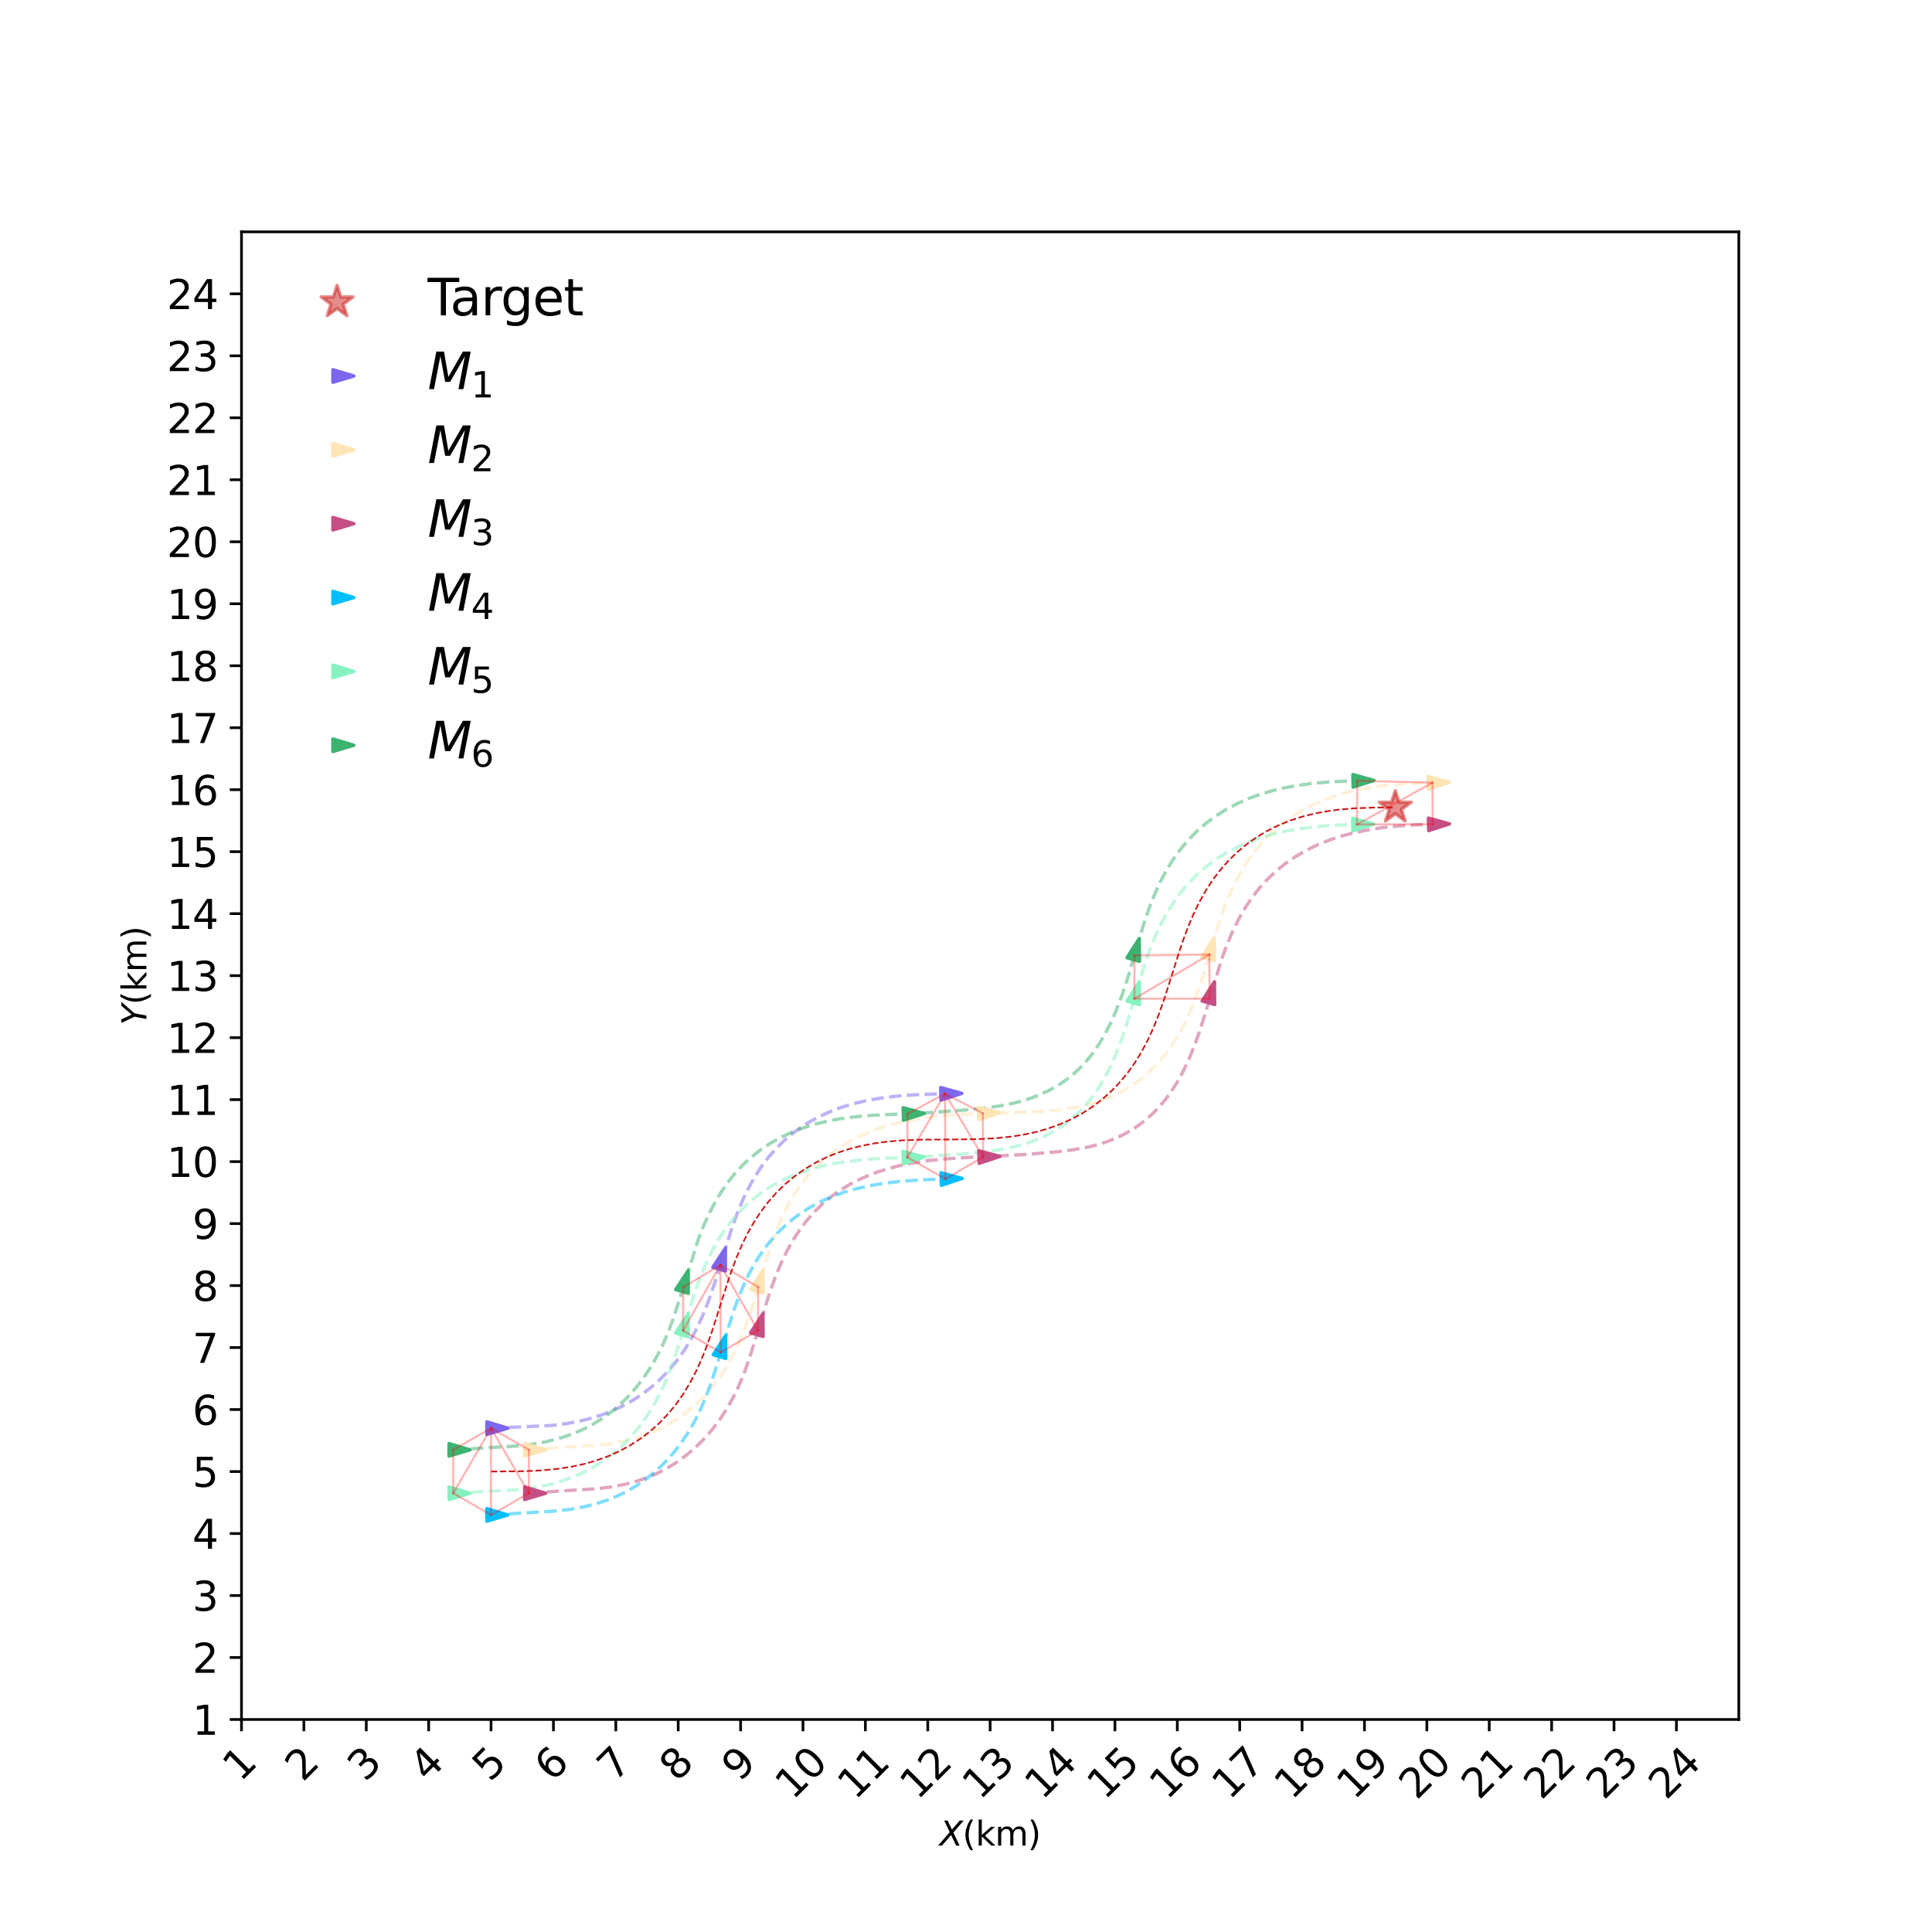 <?xml version="1.0" encoding="utf-8" standalone="no"?>
<!DOCTYPE svg PUBLIC "-//W3C//DTD SVG 1.1//EN"
  "http://www.w3.org/Graphics/SVG/1.1/DTD/svg11.dtd">
<svg xmlns:xlink="http://www.w3.org/1999/xlink" width="576pt" height="576pt" viewBox="0 0 576 576" xmlns="http://www.w3.org/2000/svg" version="1.1">
 <defs>
  <style type="text/css">*{stroke-linejoin: round; stroke-linecap: butt}</style>
 </defs>
 <g id="figure_1">
  <g id="patch_1">
   <path d="M 0 576 
L 576 576 
L 576 0 
L 0 0 
z
" style="fill: #ffffff"/>
  </g>
  <g id="axes_1">
   <g id="patch_2">
    <path d="M 72 512.64 
L 518.4 512.64 
L 518.4 69.12 
L 72 69.12 
z
" style="fill: #ffffff"/>
   </g>
   <g id="PathCollection_1">
    <defs>
     <path id="mc357bd5f9f" d="M 0 -5 
L -1.123 -1.545 
L -4.755 -1.545 
L -1.816 0.59 
L -2.939 4.045 
L -0 1.91 
L 2.939 4.045 
L 1.816 0.59 
L 4.755 -1.545 
L 1.123 -1.545 
z
" style="stroke: #cc1a1a; stroke-opacity: 0.5"/>
    </defs>
    <g clip-path="url(#pae99eaca16)">
     <use xlink:href="#mc357bd5f9f" x="415.988" y="240.72" style="fill: #cc1a1a; fill-opacity: 0.5; stroke: #cc1a1a; stroke-opacity: 0.5"/>
    </g>
   </g>
   <g id="PathCollection_2">
    <defs>
     <path id="m298c873142" d="M -1.25 -1.875 
L -1.25 1.875 
L 5 0 
z
" style="stroke: #7b68ee"/>
    </defs>
    <g clip-path="url(#pae99eaca16)"/>
   </g>
   <g id="PathCollection_3">
    <defs>
     <path id="m11d058384a" d="M -1.25 -1.875 
L -1.25 1.875 
L 5 0 
z
" style="stroke: #ffe4b5"/>
    </defs>
    <g clip-path="url(#pae99eaca16)"/>
   </g>
   <g id="PathCollection_4">
    <defs>
     <path id="mb16ccec24f" d="M -1.25 -1.875 
L -1.25 1.875 
L 5 0 
z
" style="stroke: #c54f85"/>
    </defs>
    <g clip-path="url(#pae99eaca16)"/>
   </g>
   <g id="PathCollection_5">
    <defs>
     <path id="m1629505ed8" d="M -1.25 -1.875 
L -1.25 1.875 
L 5 0 
z
" style="stroke: #00bfff"/>
    </defs>
    <g clip-path="url(#pae99eaca16)"/>
   </g>
   <g id="PathCollection_6">
    <defs>
     <path id="m6ec1ed4aae" d="M -1.25 -1.875 
L -1.25 1.875 
L 5 0 
z
" style="stroke: #86f2c0"/>
    </defs>
    <g clip-path="url(#pae99eaca16)"/>
   </g>
   <g id="PathCollection_7">
    <defs>
     <path id="m5d0e0aacf8" d="M -1.25 -1.875 
L -1.25 1.875 
L 5 0 
z
" style="stroke: #3cb371"/>
    </defs>
    <g clip-path="url(#pae99eaca16)"/>
   </g>
   <g id="matplotlib.axis_1">
    <g id="xtick_1">
     <g id="line2d_1">
      <defs>
       <path id="mc75b84db91" d="M 0 0 
L 0 3.5 
" style="stroke: #000000; stroke-width: 0.8"/>
      </defs>
      <g>
       <use xlink:href="#mc75b84db91" x="72" y="512.64" style="stroke: #000000; stroke-width: 0.8"/>
      </g>
     </g>
     <g id="text_1">
      <!-- 1 -->
      <g transform="translate(71.642 531.486)rotate(-45)scale(0.12 -0.12)">
       <defs>
        <path id="DejaVuSans-31" d="M 794 531 
L 1825 531 
L 1825 4091 
L 703 3866 
L 703 4441 
L 1819 4666 
L 2450 4666 
L 2450 531 
L 3481 531 
L 3481 0 
L 794 0 
L 794 531 
z
" transform="scale(0.016)"/>
       </defs>
       <use xlink:href="#DejaVuSans-31"/>
      </g>
     </g>
    </g>
    <g id="xtick_2">
     <g id="line2d_2">
      <g>
       <use xlink:href="#mc75b84db91" x="90.6" y="512.64" style="stroke: #000000; stroke-width: 0.8"/>
      </g>
     </g>
     <g id="text_2">
      <!-- 2 -->
      <g transform="translate(90.242 531.486)rotate(-45)scale(0.12 -0.12)">
       <defs>
        <path id="DejaVuSans-32" d="M 1228 531 
L 3431 531 
L 3431 0 
L 469 0 
L 469 531 
Q 828 903 1448 1529 
Q 2069 2156 2228 2338 
Q 2531 2678 2651 2914 
Q 2772 3150 2772 3378 
Q 2772 3750 2511 3984 
Q 2250 4219 1831 4219 
Q 1534 4219 1204 4116 
Q 875 4013 500 3803 
L 500 4441 
Q 881 4594 1212 4672 
Q 1544 4750 1819 4750 
Q 2544 4750 2975 4387 
Q 3406 4025 3406 3419 
Q 3406 3131 3298 2873 
Q 3191 2616 2906 2266 
Q 2828 2175 2409 1742 
Q 1991 1309 1228 531 
z
" transform="scale(0.016)"/>
       </defs>
       <use xlink:href="#DejaVuSans-32"/>
      </g>
     </g>
    </g>
    <g id="xtick_3">
     <g id="line2d_3">
      <g>
       <use xlink:href="#mc75b84db91" x="109.2" y="512.64" style="stroke: #000000; stroke-width: 0.8"/>
      </g>
     </g>
     <g id="text_3">
      <!-- 3 -->
      <g transform="translate(108.842 531.486)rotate(-45)scale(0.12 -0.12)">
       <defs>
        <path id="DejaVuSans-33" d="M 2597 2516 
Q 3050 2419 3304 2112 
Q 3559 1806 3559 1356 
Q 3559 666 3084 287 
Q 2609 -91 1734 -91 
Q 1441 -91 1130 -33 
Q 819 25 488 141 
L 488 750 
Q 750 597 1062 519 
Q 1375 441 1716 441 
Q 2309 441 2620 675 
Q 2931 909 2931 1356 
Q 2931 1769 2642 2001 
Q 2353 2234 1838 2234 
L 1294 2234 
L 1294 2753 
L 1863 2753 
Q 2328 2753 2575 2939 
Q 2822 3125 2822 3475 
Q 2822 3834 2567 4026 
Q 2313 4219 1838 4219 
Q 1578 4219 1281 4162 
Q 984 4106 628 3988 
L 628 4550 
Q 988 4650 1302 4700 
Q 1616 4750 1894 4750 
Q 2613 4750 3031 4423 
Q 3450 4097 3450 3541 
Q 3450 3153 3228 2886 
Q 3006 2619 2597 2516 
z
" transform="scale(0.016)"/>
       </defs>
       <use xlink:href="#DejaVuSans-33"/>
      </g>
     </g>
    </g>
    <g id="xtick_4">
     <g id="line2d_4">
      <g>
       <use xlink:href="#mc75b84db91" x="127.8" y="512.64" style="stroke: #000000; stroke-width: 0.8"/>
      </g>
     </g>
     <g id="text_4">
      <!-- 4 -->
      <g transform="translate(127.442 531.486)rotate(-45)scale(0.12 -0.12)">
       <defs>
        <path id="DejaVuSans-34" d="M 2419 4116 
L 825 1625 
L 2419 1625 
L 2419 4116 
z
M 2253 4666 
L 3047 4666 
L 3047 1625 
L 3713 1625 
L 3713 1100 
L 3047 1100 
L 3047 0 
L 2419 0 
L 2419 1100 
L 313 1100 
L 313 1709 
L 2253 4666 
z
" transform="scale(0.016)"/>
       </defs>
       <use xlink:href="#DejaVuSans-34"/>
      </g>
     </g>
    </g>
    <g id="xtick_5">
     <g id="line2d_5">
      <g>
       <use xlink:href="#mc75b84db91" x="146.4" y="512.64" style="stroke: #000000; stroke-width: 0.8"/>
      </g>
     </g>
     <g id="text_5">
      <!-- 5 -->
      <g transform="translate(146.042 531.486)rotate(-45)scale(0.12 -0.12)">
       <defs>
        <path id="DejaVuSans-35" d="M 691 4666 
L 3169 4666 
L 3169 4134 
L 1269 4134 
L 1269 2991 
Q 1406 3038 1543 3061 
Q 1681 3084 1819 3084 
Q 2600 3084 3056 2656 
Q 3513 2228 3513 1497 
Q 3513 744 3044 326 
Q 2575 -91 1722 -91 
Q 1428 -91 1123 -41 
Q 819 9 494 109 
L 494 744 
Q 775 591 1075 516 
Q 1375 441 1709 441 
Q 2250 441 2565 725 
Q 2881 1009 2881 1497 
Q 2881 1984 2565 2268 
Q 2250 2553 1709 2553 
Q 1456 2553 1204 2497 
Q 953 2441 691 2322 
L 691 4666 
z
" transform="scale(0.016)"/>
       </defs>
       <use xlink:href="#DejaVuSans-35"/>
      </g>
     </g>
    </g>
    <g id="xtick_6">
     <g id="line2d_6">
      <g>
       <use xlink:href="#mc75b84db91" x="165" y="512.64" style="stroke: #000000; stroke-width: 0.8"/>
      </g>
     </g>
     <g id="text_6">
      <!-- 6 -->
      <g transform="translate(164.642 531.486)rotate(-45)scale(0.12 -0.12)">
       <defs>
        <path id="DejaVuSans-36" d="M 2113 2584 
Q 1688 2584 1439 2293 
Q 1191 2003 1191 1497 
Q 1191 994 1439 701 
Q 1688 409 2113 409 
Q 2538 409 2786 701 
Q 3034 994 3034 1497 
Q 3034 2003 2786 2293 
Q 2538 2584 2113 2584 
z
M 3366 4563 
L 3366 3988 
Q 3128 4100 2886 4159 
Q 2644 4219 2406 4219 
Q 1781 4219 1451 3797 
Q 1122 3375 1075 2522 
Q 1259 2794 1537 2939 
Q 1816 3084 2150 3084 
Q 2853 3084 3261 2657 
Q 3669 2231 3669 1497 
Q 3669 778 3244 343 
Q 2819 -91 2113 -91 
Q 1303 -91 875 529 
Q 447 1150 447 2328 
Q 447 3434 972 4092 
Q 1497 4750 2381 4750 
Q 2619 4750 2861 4703 
Q 3103 4656 3366 4563 
z
" transform="scale(0.016)"/>
       </defs>
       <use xlink:href="#DejaVuSans-36"/>
      </g>
     </g>
    </g>
    <g id="xtick_7">
     <g id="line2d_7">
      <g>
       <use xlink:href="#mc75b84db91" x="183.6" y="512.64" style="stroke: #000000; stroke-width: 0.8"/>
      </g>
     </g>
     <g id="text_7">
      <!-- 7 -->
      <g transform="translate(183.242 531.486)rotate(-45)scale(0.12 -0.12)">
       <defs>
        <path id="DejaVuSans-37" d="M 525 4666 
L 3525 4666 
L 3525 4397 
L 1831 0 
L 1172 0 
L 2766 4134 
L 525 4134 
L 525 4666 
z
" transform="scale(0.016)"/>
       </defs>
       <use xlink:href="#DejaVuSans-37"/>
      </g>
     </g>
    </g>
    <g id="xtick_8">
     <g id="line2d_8">
      <g>
       <use xlink:href="#mc75b84db91" x="202.2" y="512.64" style="stroke: #000000; stroke-width: 0.8"/>
      </g>
     </g>
     <g id="text_8">
      <!-- 8 -->
      <g transform="translate(201.842 531.486)rotate(-45)scale(0.12 -0.12)">
       <defs>
        <path id="DejaVuSans-38" d="M 2034 2216 
Q 1584 2216 1326 1975 
Q 1069 1734 1069 1313 
Q 1069 891 1326 650 
Q 1584 409 2034 409 
Q 2484 409 2743 651 
Q 3003 894 3003 1313 
Q 3003 1734 2745 1975 
Q 2488 2216 2034 2216 
z
M 1403 2484 
Q 997 2584 770 2862 
Q 544 3141 544 3541 
Q 544 4100 942 4425 
Q 1341 4750 2034 4750 
Q 2731 4750 3128 4425 
Q 3525 4100 3525 3541 
Q 3525 3141 3298 2862 
Q 3072 2584 2669 2484 
Q 3125 2378 3379 2068 
Q 3634 1759 3634 1313 
Q 3634 634 3220 271 
Q 2806 -91 2034 -91 
Q 1263 -91 848 271 
Q 434 634 434 1313 
Q 434 1759 690 2068 
Q 947 2378 1403 2484 
z
M 1172 3481 
Q 1172 3119 1398 2916 
Q 1625 2713 2034 2713 
Q 2441 2713 2670 2916 
Q 2900 3119 2900 3481 
Q 2900 3844 2670 4047 
Q 2441 4250 2034 4250 
Q 1625 4250 1398 4047 
Q 1172 3844 1172 3481 
z
" transform="scale(0.016)"/>
       </defs>
       <use xlink:href="#DejaVuSans-38"/>
      </g>
     </g>
    </g>
    <g id="xtick_9">
     <g id="line2d_9">
      <g>
       <use xlink:href="#mc75b84db91" x="220.8" y="512.64" style="stroke: #000000; stroke-width: 0.8"/>
      </g>
     </g>
     <g id="text_9">
      <!-- 9 -->
      <g transform="translate(220.442 531.486)rotate(-45)scale(0.12 -0.12)">
       <defs>
        <path id="DejaVuSans-39" d="M 703 97 
L 703 672 
Q 941 559 1184 500 
Q 1428 441 1663 441 
Q 2288 441 2617 861 
Q 2947 1281 2994 2138 
Q 2813 1869 2534 1725 
Q 2256 1581 1919 1581 
Q 1219 1581 811 2004 
Q 403 2428 403 3163 
Q 403 3881 828 4315 
Q 1253 4750 1959 4750 
Q 2769 4750 3195 4129 
Q 3622 3509 3622 2328 
Q 3622 1225 3098 567 
Q 2575 -91 1691 -91 
Q 1453 -91 1209 -44 
Q 966 3 703 97 
z
M 1959 2075 
Q 2384 2075 2632 2365 
Q 2881 2656 2881 3163 
Q 2881 3666 2632 3958 
Q 2384 4250 1959 4250 
Q 1534 4250 1286 3958 
Q 1038 3666 1038 3163 
Q 1038 2656 1286 2365 
Q 1534 2075 1959 2075 
z
" transform="scale(0.016)"/>
       </defs>
       <use xlink:href="#DejaVuSans-39"/>
      </g>
     </g>
    </g>
    <g id="xtick_10">
     <g id="line2d_10">
      <g>
       <use xlink:href="#mc75b84db91" x="239.4" y="512.64" style="stroke: #000000; stroke-width: 0.8"/>
      </g>
     </g>
     <g id="text_10">
      <!-- 10 -->
      <g transform="translate(236.343 536.885)rotate(-45)scale(0.12 -0.12)">
       <defs>
        <path id="DejaVuSans-30" d="M 2034 4250 
Q 1547 4250 1301 3770 
Q 1056 3291 1056 2328 
Q 1056 1369 1301 889 
Q 1547 409 2034 409 
Q 2525 409 2770 889 
Q 3016 1369 3016 2328 
Q 3016 3291 2770 3770 
Q 2525 4250 2034 4250 
z
M 2034 4750 
Q 2819 4750 3233 4129 
Q 3647 3509 3647 2328 
Q 3647 1150 3233 529 
Q 2819 -91 2034 -91 
Q 1250 -91 836 529 
Q 422 1150 422 2328 
Q 422 3509 836 4129 
Q 1250 4750 2034 4750 
z
" transform="scale(0.016)"/>
       </defs>
       <use xlink:href="#DejaVuSans-31"/>
       <use xlink:href="#DejaVuSans-30" x="63.623"/>
      </g>
     </g>
    </g>
    <g id="xtick_11">
     <g id="line2d_11">
      <g>
       <use xlink:href="#mc75b84db91" x="258" y="512.64" style="stroke: #000000; stroke-width: 0.8"/>
      </g>
     </g>
     <g id="text_11">
      <!-- 11 -->
      <g transform="translate(254.943 536.885)rotate(-45)scale(0.12 -0.12)">
       <use xlink:href="#DejaVuSans-31"/>
       <use xlink:href="#DejaVuSans-31" x="63.623"/>
      </g>
     </g>
    </g>
    <g id="xtick_12">
     <g id="line2d_12">
      <g>
       <use xlink:href="#mc75b84db91" x="276.6" y="512.64" style="stroke: #000000; stroke-width: 0.8"/>
      </g>
     </g>
     <g id="text_12">
      <!-- 12 -->
      <g transform="translate(273.543 536.885)rotate(-45)scale(0.12 -0.12)">
       <use xlink:href="#DejaVuSans-31"/>
       <use xlink:href="#DejaVuSans-32" x="63.623"/>
      </g>
     </g>
    </g>
    <g id="xtick_13">
     <g id="line2d_13">
      <g>
       <use xlink:href="#mc75b84db91" x="295.2" y="512.64" style="stroke: #000000; stroke-width: 0.8"/>
      </g>
     </g>
     <g id="text_13">
      <!-- 13 -->
      <g transform="translate(292.143 536.885)rotate(-45)scale(0.12 -0.12)">
       <use xlink:href="#DejaVuSans-31"/>
       <use xlink:href="#DejaVuSans-33" x="63.623"/>
      </g>
     </g>
    </g>
    <g id="xtick_14">
     <g id="line2d_14">
      <g>
       <use xlink:href="#mc75b84db91" x="313.8" y="512.64" style="stroke: #000000; stroke-width: 0.8"/>
      </g>
     </g>
     <g id="text_14">
      <!-- 14 -->
      <g transform="translate(310.743 536.885)rotate(-45)scale(0.12 -0.12)">
       <use xlink:href="#DejaVuSans-31"/>
       <use xlink:href="#DejaVuSans-34" x="63.623"/>
      </g>
     </g>
    </g>
    <g id="xtick_15">
     <g id="line2d_15">
      <g>
       <use xlink:href="#mc75b84db91" x="332.4" y="512.64" style="stroke: #000000; stroke-width: 0.8"/>
      </g>
     </g>
     <g id="text_15">
      <!-- 15 -->
      <g transform="translate(329.343 536.885)rotate(-45)scale(0.12 -0.12)">
       <use xlink:href="#DejaVuSans-31"/>
       <use xlink:href="#DejaVuSans-35" x="63.623"/>
      </g>
     </g>
    </g>
    <g id="xtick_16">
     <g id="line2d_16">
      <g>
       <use xlink:href="#mc75b84db91" x="351" y="512.64" style="stroke: #000000; stroke-width: 0.8"/>
      </g>
     </g>
     <g id="text_16">
      <!-- 16 -->
      <g transform="translate(347.943 536.885)rotate(-45)scale(0.12 -0.12)">
       <use xlink:href="#DejaVuSans-31"/>
       <use xlink:href="#DejaVuSans-36" x="63.623"/>
      </g>
     </g>
    </g>
    <g id="xtick_17">
     <g id="line2d_17">
      <g>
       <use xlink:href="#mc75b84db91" x="369.6" y="512.64" style="stroke: #000000; stroke-width: 0.8"/>
      </g>
     </g>
     <g id="text_17">
      <!-- 17 -->
      <g transform="translate(366.543 536.885)rotate(-45)scale(0.12 -0.12)">
       <use xlink:href="#DejaVuSans-31"/>
       <use xlink:href="#DejaVuSans-37" x="63.623"/>
      </g>
     </g>
    </g>
    <g id="xtick_18">
     <g id="line2d_18">
      <g>
       <use xlink:href="#mc75b84db91" x="388.2" y="512.64" style="stroke: #000000; stroke-width: 0.8"/>
      </g>
     </g>
     <g id="text_18">
      <!-- 18 -->
      <g transform="translate(385.143 536.885)rotate(-45)scale(0.12 -0.12)">
       <use xlink:href="#DejaVuSans-31"/>
       <use xlink:href="#DejaVuSans-38" x="63.623"/>
      </g>
     </g>
    </g>
    <g id="xtick_19">
     <g id="line2d_19">
      <g>
       <use xlink:href="#mc75b84db91" x="406.8" y="512.64" style="stroke: #000000; stroke-width: 0.8"/>
      </g>
     </g>
     <g id="text_19">
      <!-- 19 -->
      <g transform="translate(403.743 536.885)rotate(-45)scale(0.12 -0.12)">
       <use xlink:href="#DejaVuSans-31"/>
       <use xlink:href="#DejaVuSans-39" x="63.623"/>
      </g>
     </g>
    </g>
    <g id="xtick_20">
     <g id="line2d_20">
      <g>
       <use xlink:href="#mc75b84db91" x="425.4" y="512.64" style="stroke: #000000; stroke-width: 0.8"/>
      </g>
     </g>
     <g id="text_20">
      <!-- 20 -->
      <g transform="translate(422.343 536.885)rotate(-45)scale(0.12 -0.12)">
       <use xlink:href="#DejaVuSans-32"/>
       <use xlink:href="#DejaVuSans-30" x="63.623"/>
      </g>
     </g>
    </g>
    <g id="xtick_21">
     <g id="line2d_21">
      <g>
       <use xlink:href="#mc75b84db91" x="444" y="512.64" style="stroke: #000000; stroke-width: 0.8"/>
      </g>
     </g>
     <g id="text_21">
      <!-- 21 -->
      <g transform="translate(440.943 536.885)rotate(-45)scale(0.12 -0.12)">
       <use xlink:href="#DejaVuSans-32"/>
       <use xlink:href="#DejaVuSans-31" x="63.623"/>
      </g>
     </g>
    </g>
    <g id="xtick_22">
     <g id="line2d_22">
      <g>
       <use xlink:href="#mc75b84db91" x="462.6" y="512.64" style="stroke: #000000; stroke-width: 0.8"/>
      </g>
     </g>
     <g id="text_22">
      <!-- 22 -->
      <g transform="translate(459.543 536.885)rotate(-45)scale(0.12 -0.12)">
       <use xlink:href="#DejaVuSans-32"/>
       <use xlink:href="#DejaVuSans-32" x="63.623"/>
      </g>
     </g>
    </g>
    <g id="xtick_23">
     <g id="line2d_23">
      <g>
       <use xlink:href="#mc75b84db91" x="481.2" y="512.64" style="stroke: #000000; stroke-width: 0.8"/>
      </g>
     </g>
     <g id="text_23">
      <!-- 23 -->
      <g transform="translate(478.143 536.885)rotate(-45)scale(0.12 -0.12)">
       <use xlink:href="#DejaVuSans-32"/>
       <use xlink:href="#DejaVuSans-33" x="63.623"/>
      </g>
     </g>
    </g>
    <g id="xtick_24">
     <g id="line2d_24">
      <g>
       <use xlink:href="#mc75b84db91" x="499.8" y="512.64" style="stroke: #000000; stroke-width: 0.8"/>
      </g>
     </g>
     <g id="text_24">
      <!-- 24 -->
      <g transform="translate(496.743 536.885)rotate(-45)scale(0.12 -0.12)">
       <use xlink:href="#DejaVuSans-32"/>
       <use xlink:href="#DejaVuSans-34" x="63.623"/>
      </g>
     </g>
    </g>
    <g id="text_25">
     <!-- $X$(km) -->
     <g transform="translate(280.1 550.248)scale(0.1 -0.1)">
      <defs>
       <path id="DejaVuSans-Oblique-58" d="M 878 4666 
L 1516 4666 
L 2316 2981 
L 3763 4666 
L 4500 4666 
L 2578 2438 
L 3738 0 
L 3103 0 
L 2163 1966 
L 459 0 
L -275 0 
L 1906 2509 
L 878 4666 
z
" transform="scale(0.016)"/>
       <path id="DejaVuSans-28" d="M 1984 4856 
Q 1566 4138 1362 3434 
Q 1159 2731 1159 2009 
Q 1159 1288 1364 580 
Q 1569 -128 1984 -844 
L 1484 -844 
Q 1016 -109 783 600 
Q 550 1309 550 2009 
Q 550 2706 781 3412 
Q 1013 4119 1484 4856 
L 1984 4856 
z
" transform="scale(0.016)"/>
       <path id="DejaVuSans-6b" d="M 581 4863 
L 1159 4863 
L 1159 1991 
L 2875 3500 
L 3609 3500 
L 1753 1863 
L 3688 0 
L 2938 0 
L 1159 1709 
L 1159 0 
L 581 0 
L 581 4863 
z
" transform="scale(0.016)"/>
       <path id="DejaVuSans-6d" d="M 3328 2828 
Q 3544 3216 3844 3400 
Q 4144 3584 4550 3584 
Q 5097 3584 5394 3201 
Q 5691 2819 5691 2113 
L 5691 0 
L 5113 0 
L 5113 2094 
Q 5113 2597 4934 2840 
Q 4756 3084 4391 3084 
Q 3944 3084 3684 2787 
Q 3425 2491 3425 1978 
L 3425 0 
L 2847 0 
L 2847 2094 
Q 2847 2600 2669 2842 
Q 2491 3084 2119 3084 
Q 1678 3084 1418 2786 
Q 1159 2488 1159 1978 
L 1159 0 
L 581 0 
L 581 3500 
L 1159 3500 
L 1159 2956 
Q 1356 3278 1631 3431 
Q 1906 3584 2284 3584 
Q 2666 3584 2933 3390 
Q 3200 3197 3328 2828 
z
" transform="scale(0.016)"/>
       <path id="DejaVuSans-29" d="M 513 4856 
L 1013 4856 
Q 1481 4119 1714 3412 
Q 1947 2706 1947 2009 
Q 1947 1309 1714 600 
Q 1481 -109 1013 -844 
L 513 -844 
Q 928 -128 1133 580 
Q 1338 1288 1338 2009 
Q 1338 2731 1133 3434 
Q 928 4138 513 4856 
z
" transform="scale(0.016)"/>
      </defs>
      <use xlink:href="#DejaVuSans-Oblique-58" transform="translate(0 0.016)"/>
      <use xlink:href="#DejaVuSans-28" transform="translate(68.506 0.016)"/>
      <use xlink:href="#DejaVuSans-6b" transform="translate(107.52 0.016)"/>
      <use xlink:href="#DejaVuSans-6d" transform="translate(165.43 0.016)"/>
      <use xlink:href="#DejaVuSans-29" transform="translate(262.842 0.016)"/>
     </g>
    </g>
   </g>
   <g id="matplotlib.axis_2">
    <g id="ytick_1">
     <g id="line2d_25">
      <defs>
       <path id="mfffa812c26" d="M 0 0 
L -3.5 0 
" style="stroke: #000000; stroke-width: 0.8"/>
      </defs>
      <g>
       <use xlink:href="#mfffa812c26" x="72" y="512.64" style="stroke: #000000; stroke-width: 0.8"/>
      </g>
     </g>
     <g id="text_26">
      <!-- 1 -->
      <g transform="translate(57.365 517.199)scale(0.12 -0.12)">
       <use xlink:href="#DejaVuSans-31"/>
      </g>
     </g>
    </g>
    <g id="ytick_2">
     <g id="line2d_26">
      <g>
       <use xlink:href="#mfffa812c26" x="72" y="494.16" style="stroke: #000000; stroke-width: 0.8"/>
      </g>
     </g>
     <g id="text_27">
      <!-- 2 -->
      <g transform="translate(57.365 498.719)scale(0.12 -0.12)">
       <use xlink:href="#DejaVuSans-32"/>
      </g>
     </g>
    </g>
    <g id="ytick_3">
     <g id="line2d_27">
      <g>
       <use xlink:href="#mfffa812c26" x="72" y="475.68" style="stroke: #000000; stroke-width: 0.8"/>
      </g>
     </g>
     <g id="text_28">
      <!-- 3 -->
      <g transform="translate(57.365 480.239)scale(0.12 -0.12)">
       <use xlink:href="#DejaVuSans-33"/>
      </g>
     </g>
    </g>
    <g id="ytick_4">
     <g id="line2d_28">
      <g>
       <use xlink:href="#mfffa812c26" x="72" y="457.2" style="stroke: #000000; stroke-width: 0.8"/>
      </g>
     </g>
     <g id="text_29">
      <!-- 4 -->
      <g transform="translate(57.365 461.759)scale(0.12 -0.12)">
       <use xlink:href="#DejaVuSans-34"/>
      </g>
     </g>
    </g>
    <g id="ytick_5">
     <g id="line2d_29">
      <g>
       <use xlink:href="#mfffa812c26" x="72" y="438.72" style="stroke: #000000; stroke-width: 0.8"/>
      </g>
     </g>
     <g id="text_30">
      <!-- 5 -->
      <g transform="translate(57.365 443.279)scale(0.12 -0.12)">
       <use xlink:href="#DejaVuSans-35"/>
      </g>
     </g>
    </g>
    <g id="ytick_6">
     <g id="line2d_30">
      <g>
       <use xlink:href="#mfffa812c26" x="72" y="420.24" style="stroke: #000000; stroke-width: 0.8"/>
      </g>
     </g>
     <g id="text_31">
      <!-- 6 -->
      <g transform="translate(57.365 424.799)scale(0.12 -0.12)">
       <use xlink:href="#DejaVuSans-36"/>
      </g>
     </g>
    </g>
    <g id="ytick_7">
     <g id="line2d_31">
      <g>
       <use xlink:href="#mfffa812c26" x="72" y="401.76" style="stroke: #000000; stroke-width: 0.8"/>
      </g>
     </g>
     <g id="text_32">
      <!-- 7 -->
      <g transform="translate(57.365 406.319)scale(0.12 -0.12)">
       <use xlink:href="#DejaVuSans-37"/>
      </g>
     </g>
    </g>
    <g id="ytick_8">
     <g id="line2d_32">
      <g>
       <use xlink:href="#mfffa812c26" x="72" y="383.28" style="stroke: #000000; stroke-width: 0.8"/>
      </g>
     </g>
     <g id="text_33">
      <!-- 8 -->
      <g transform="translate(57.365 387.839)scale(0.12 -0.12)">
       <use xlink:href="#DejaVuSans-38"/>
      </g>
     </g>
    </g>
    <g id="ytick_9">
     <g id="line2d_33">
      <g>
       <use xlink:href="#mfffa812c26" x="72" y="364.8" style="stroke: #000000; stroke-width: 0.8"/>
      </g>
     </g>
     <g id="text_34">
      <!-- 9 -->
      <g transform="translate(57.365 369.359)scale(0.12 -0.12)">
       <use xlink:href="#DejaVuSans-39"/>
      </g>
     </g>
    </g>
    <g id="ytick_10">
     <g id="line2d_34">
      <g>
       <use xlink:href="#mfffa812c26" x="72" y="346.32" style="stroke: #000000; stroke-width: 0.8"/>
      </g>
     </g>
     <g id="text_35">
      <!-- 10 -->
      <g transform="translate(49.73 350.879)scale(0.12 -0.12)">
       <use xlink:href="#DejaVuSans-31"/>
       <use xlink:href="#DejaVuSans-30" x="63.623"/>
      </g>
     </g>
    </g>
    <g id="ytick_11">
     <g id="line2d_35">
      <g>
       <use xlink:href="#mfffa812c26" x="72" y="327.84" style="stroke: #000000; stroke-width: 0.8"/>
      </g>
     </g>
     <g id="text_36">
      <!-- 11 -->
      <g transform="translate(49.73 332.399)scale(0.12 -0.12)">
       <use xlink:href="#DejaVuSans-31"/>
       <use xlink:href="#DejaVuSans-31" x="63.623"/>
      </g>
     </g>
    </g>
    <g id="ytick_12">
     <g id="line2d_36">
      <g>
       <use xlink:href="#mfffa812c26" x="72" y="309.36" style="stroke: #000000; stroke-width: 0.8"/>
      </g>
     </g>
     <g id="text_37">
      <!-- 12 -->
      <g transform="translate(49.73 313.919)scale(0.12 -0.12)">
       <use xlink:href="#DejaVuSans-31"/>
       <use xlink:href="#DejaVuSans-32" x="63.623"/>
      </g>
     </g>
    </g>
    <g id="ytick_13">
     <g id="line2d_37">
      <g>
       <use xlink:href="#mfffa812c26" x="72" y="290.88" style="stroke: #000000; stroke-width: 0.8"/>
      </g>
     </g>
     <g id="text_38">
      <!-- 13 -->
      <g transform="translate(49.73 295.439)scale(0.12 -0.12)">
       <use xlink:href="#DejaVuSans-31"/>
       <use xlink:href="#DejaVuSans-33" x="63.623"/>
      </g>
     </g>
    </g>
    <g id="ytick_14">
     <g id="line2d_38">
      <g>
       <use xlink:href="#mfffa812c26" x="72" y="272.4" style="stroke: #000000; stroke-width: 0.8"/>
      </g>
     </g>
     <g id="text_39">
      <!-- 14 -->
      <g transform="translate(49.73 276.959)scale(0.12 -0.12)">
       <use xlink:href="#DejaVuSans-31"/>
       <use xlink:href="#DejaVuSans-34" x="63.623"/>
      </g>
     </g>
    </g>
    <g id="ytick_15">
     <g id="line2d_39">
      <g>
       <use xlink:href="#mfffa812c26" x="72" y="253.92" style="stroke: #000000; stroke-width: 0.8"/>
      </g>
     </g>
     <g id="text_40">
      <!-- 15 -->
      <g transform="translate(49.73 258.479)scale(0.12 -0.12)">
       <use xlink:href="#DejaVuSans-31"/>
       <use xlink:href="#DejaVuSans-35" x="63.623"/>
      </g>
     </g>
    </g>
    <g id="ytick_16">
     <g id="line2d_40">
      <g>
       <use xlink:href="#mfffa812c26" x="72" y="235.44" style="stroke: #000000; stroke-width: 0.8"/>
      </g>
     </g>
     <g id="text_41">
      <!-- 16 -->
      <g transform="translate(49.73 239.999)scale(0.12 -0.12)">
       <use xlink:href="#DejaVuSans-31"/>
       <use xlink:href="#DejaVuSans-36" x="63.623"/>
      </g>
     </g>
    </g>
    <g id="ytick_17">
     <g id="line2d_41">
      <g>
       <use xlink:href="#mfffa812c26" x="72" y="216.96" style="stroke: #000000; stroke-width: 0.8"/>
      </g>
     </g>
     <g id="text_42">
      <!-- 17 -->
      <g transform="translate(49.73 221.519)scale(0.12 -0.12)">
       <use xlink:href="#DejaVuSans-31"/>
       <use xlink:href="#DejaVuSans-37" x="63.623"/>
      </g>
     </g>
    </g>
    <g id="ytick_18">
     <g id="line2d_42">
      <g>
       <use xlink:href="#mfffa812c26" x="72" y="198.48" style="stroke: #000000; stroke-width: 0.8"/>
      </g>
     </g>
     <g id="text_43">
      <!-- 18 -->
      <g transform="translate(49.73 203.039)scale(0.12 -0.12)">
       <use xlink:href="#DejaVuSans-31"/>
       <use xlink:href="#DejaVuSans-38" x="63.623"/>
      </g>
     </g>
    </g>
    <g id="ytick_19">
     <g id="line2d_43">
      <g>
       <use xlink:href="#mfffa812c26" x="72" y="180" style="stroke: #000000; stroke-width: 0.8"/>
      </g>
     </g>
     <g id="text_44">
      <!-- 19 -->
      <g transform="translate(49.73 184.559)scale(0.12 -0.12)">
       <use xlink:href="#DejaVuSans-31"/>
       <use xlink:href="#DejaVuSans-39" x="63.623"/>
      </g>
     </g>
    </g>
    <g id="ytick_20">
     <g id="line2d_44">
      <g>
       <use xlink:href="#mfffa812c26" x="72" y="161.52" style="stroke: #000000; stroke-width: 0.8"/>
      </g>
     </g>
     <g id="text_45">
      <!-- 20 -->
      <g transform="translate(49.73 166.079)scale(0.12 -0.12)">
       <use xlink:href="#DejaVuSans-32"/>
       <use xlink:href="#DejaVuSans-30" x="63.623"/>
      </g>
     </g>
    </g>
    <g id="ytick_21">
     <g id="line2d_45">
      <g>
       <use xlink:href="#mfffa812c26" x="72" y="143.04" style="stroke: #000000; stroke-width: 0.8"/>
      </g>
     </g>
     <g id="text_46">
      <!-- 21 -->
      <g transform="translate(49.73 147.599)scale(0.12 -0.12)">
       <use xlink:href="#DejaVuSans-32"/>
       <use xlink:href="#DejaVuSans-31" x="63.623"/>
      </g>
     </g>
    </g>
    <g id="ytick_22">
     <g id="line2d_46">
      <g>
       <use xlink:href="#mfffa812c26" x="72" y="124.56" style="stroke: #000000; stroke-width: 0.8"/>
      </g>
     </g>
     <g id="text_47">
      <!-- 22 -->
      <g transform="translate(49.73 129.119)scale(0.12 -0.12)">
       <use xlink:href="#DejaVuSans-32"/>
       <use xlink:href="#DejaVuSans-32" x="63.623"/>
      </g>
     </g>
    </g>
    <g id="ytick_23">
     <g id="line2d_47">
      <g>
       <use xlink:href="#mfffa812c26" x="72" y="106.08" style="stroke: #000000; stroke-width: 0.8"/>
      </g>
     </g>
     <g id="text_48">
      <!-- 23 -->
      <g transform="translate(49.73 110.639)scale(0.12 -0.12)">
       <use xlink:href="#DejaVuSans-32"/>
       <use xlink:href="#DejaVuSans-33" x="63.623"/>
      </g>
     </g>
    </g>
    <g id="ytick_24">
     <g id="line2d_48">
      <g>
       <use xlink:href="#mfffa812c26" x="72" y="87.6" style="stroke: #000000; stroke-width: 0.8"/>
      </g>
     </g>
     <g id="text_49">
      <!-- 24 -->
      <g transform="translate(49.73 92.159)scale(0.12 -0.12)">
       <use xlink:href="#DejaVuSans-32"/>
       <use xlink:href="#DejaVuSans-34" x="63.623"/>
      </g>
     </g>
    </g>
    <g id="text_50">
     <!-- $Y$(km) -->
     <g transform="translate(43.65 305.63)rotate(-90)scale(0.1 -0.1)">
      <defs>
       <path id="DejaVuSans-Oblique-59" d="M 403 4666 
L 1081 4666 
L 1953 2747 
L 3616 4666 
L 4325 4666 
L 2209 2222 
L 1778 0 
L 1147 0 
L 1575 2222 
L 403 4666 
z
" transform="scale(0.016)"/>
      </defs>
      <use xlink:href="#DejaVuSans-Oblique-59" transform="translate(0 0.016)"/>
      <use xlink:href="#DejaVuSans-28" transform="translate(61.084 0.016)"/>
      <use xlink:href="#DejaVuSans-6b" transform="translate(100.098 0.016)"/>
      <use xlink:href="#DejaVuSans-6d" transform="translate(158.008 0.016)"/>
      <use xlink:href="#DejaVuSans-29" transform="translate(255.42 0.016)"/>
     </g>
    </g>
   </g>
   <g id="line2d_49">
    <path d="M 146.4 425.784 
L 148.906 425.705 
L 164.374 424.987 
L 168.314 424.51 
L 172.096 423.843 
L 175.684 422.987 
L 179.083 421.944 
L 182.322 420.711 
L 185.438 419.272 
L 188.461 417.607 
L 191.399 415.694 
L 194.243 413.52 
L 196.966 411.084 
L 199.537 408.4 
L 201.927 405.493 
L 204.117 402.396 
L 206.099 399.144 
L 207.878 395.771 
L 209.47 392.307 
L 211.231 387.889 
L 213.087 382.513 
L 215.586 374.421 
L 218.105 366.442 
L 219.985 361.264 
L 221.76 357.077 
L 223.353 353.833 
L 225.123 350.7 
L 227.086 347.695 
L 229.257 344.837 
L 231.642 342.144 
L 234.247 339.634 
L 236.343 337.882 
L 238.557 336.249 
L 240.885 334.742 
L 244.155 332.936 
L 247.593 331.368 
L 251.175 330.038 
L 254.872 328.942 
L 258.656 328.067 
L 262.497 327.393 
L 267.337 326.798 
L 272.18 326.422 
L 278.902 326.146 
L 280.803 326.099 
L 280.803 326.099 
" clip-path="url(#pae99eaca16)" style="fill: none; stroke-dasharray: 3.7,1.6; stroke-dashoffset: 0; stroke: #7b68ee; stroke-opacity: 0.5"/>
   </g>
   <g id="line2d_50">
    <path d="M 157.676 432.252 
L 159.311 432.204 
L 167.159 431.536 
L 178.02 430.856 
L 182.18 430.345 
L 186.229 429.593 
L 190.03 428.599 
L 193.505 427.397 
L 196.647 426.027 
L 199.508 424.509 
L 202.184 422.826 
L 204.778 420.925 
L 207.351 418.744 
L 209.905 416.245 
L 212.386 413.434 
L 214.724 410.353 
L 216.859 407.067 
L 218.764 403.635 
L 220.441 400.108 
L 221.912 396.517 
L 223.518 391.97 
L 225.219 386.458 
L 229.341 372.718 
L 230.906 368.313 
L 232.643 364.065 
L 234.187 360.794 
L 235.892 357.646 
L 237.779 354.631 
L 239.863 351.766 
L 242.157 349.065 
L 244.664 346.546 
L 247.387 344.221 
L 250.32 342.103 
L 253.453 340.201 
L 256.775 338.519 
L 260.268 337.06 
L 263.913 335.82 
L 267.68 334.792 
L 271.538 333.962 
L 276.438 333.175 
L 281.366 332.621 
L 287.243 332.189 
L 294.863 331.861 
L 307.488 331.527 
L 312.838 331.205 
L 317.561 330.685 
L 321.419 330.023 
L 325.239 329.1 
L 328.02 328.229 
L 330.697 327.206 
L 333.253 326.036 
L 335.684 324.724 
L 337.992 323.271 
L 340.183 321.677 
L 342.261 319.941 
L 344.229 318.062 
L 346.086 316.046 
L 347.828 313.898 
L 349.968 310.85 
L 351.899 307.624 
L 353.627 304.256 
L 355.168 300.784 
L 356.869 296.343 
L 358.661 290.93 
L 361.621 280.967 
L 363.572 274.716 
L 365.121 270.342 
L 366.865 266.076 
L 368.436 262.761 
L 370.186 259.551 
L 372.133 256.465 
L 374.289 253.523 
L 376.659 250.747 
L 379.241 248.155 
L 382.029 245.765 
L 385.009 243.591 
L 388.165 241.643 
L 391.475 239.925 
L 394.915 238.437 
L 398.459 237.176 
L 402.081 236.132 
L 405.757 235.292 
L 410.391 234.5 
L 415.036 233.957 
L 420.596 233.564 
L 427.048 233.347 
L 427.048 233.347 
" clip-path="url(#pae99eaca16)" style="fill: none; stroke-dasharray: 3.7,1.6; stroke-dashoffset: 0; stroke: #ffe4b5; stroke-opacity: 0.5"/>
   </g>
   <g id="line2d_51">
    <path d="M 157.676 445.188 
L 159.28 445.15 
L 165.432 444.632 
L 178.159 443.834 
L 182.204 443.317 
L 186.193 442.561 
L 189.971 441.56 
L 193.419 440.351 
L 196.515 438.983 
L 199.341 437.466 
L 202.025 435.761 
L 204.662 433.81 
L 207.279 431.574 
L 209.849 429.041 
L 212.323 426.223 
L 214.646 423.153 
L 216.773 419.884 
L 218.678 416.475 
L 220.359 412.978 
L 221.837 409.423 
L 223.456 404.914 
L 225.456 398.502 
L 229.351 385.724 
L 231.249 380.457 
L 233.03 376.226 
L 234.617 372.966 
L 236.369 369.831 
L 238.307 366.832 
L 240.447 363.982 
L 242.8 361.3 
L 245.368 358.804 
L 248.149 356.51 
L 250.372 354.929 
L 253.513 353.014 
L 256.846 351.324 
L 260.351 349.864 
L 264.005 348.632 
L 267.778 347.619 
L 271.639 346.811 
L 276.54 346.059 
L 281.467 345.544 
L 287.339 345.158 
L 305.933 344.18 
L 315.281 343.375 
L 319.709 342.834 
L 323.603 342.151 
L 326.606 341.439 
L 329.554 340.543 
L 332.355 339.474 
L 334.964 338.25 
L 337.377 336.889 
L 339.618 335.394 
L 341.715 333.762 
L 343.687 331.988 
L 345.542 330.073 
L 347.283 328.021 
L 348.911 325.838 
L 350.912 322.734 
L 352.729 319.426 
L 354.379 315.945 
L 356.223 311.436 
L 357.849 306.856 
L 359.57 301.369 
L 364.241 285.885 
L 365.87 281.477 
L 367.698 277.229 
L 369.334 273.948 
L 371.158 270.774 
L 373.189 267.728 
L 375.431 264.84 
L 377.878 262.139 
L 380.528 259.637 
L 383.382 257.341 
L 386.434 255.257 
L 389.666 253.398 
L 393.047 251.77 
L 396.549 250.373 
L 400.149 249.197 
L 403.827 248.23 
L 407.559 247.457 
L 412.259 246.736 
L 416.955 246.247 
L 422.542 245.897 
L 427.153 245.743 
L 427.153 245.743 
" clip-path="url(#pae99eaca16)" style="fill: none; stroke-dasharray: 3.7,1.6; stroke-dashoffset: 0; stroke: #c54f85; stroke-opacity: 0.5"/>
   </g>
   <g id="line2d_52">
    <path d="M 146.4 451.656 
L 148.862 451.563 
L 154.212 451.188 
L 166.045 450.473 
L 170.064 449.977 
L 173.972 449.269 
L 177.707 448.335 
L 181.211 447.184 
L 184.44 445.847 
L 187.394 444.356 
L 190.145 442.7 
L 192.807 440.818 
L 195.456 438.64 
L 198.084 436.14 
L 200.617 433.352 
L 202.982 430.336 
L 205.135 427.141 
L 207.072 423.796 
L 208.801 420.328 
L 210.337 416.778 
L 212.02 412.284 
L 213.783 406.85 
L 218.828 390.465 
L 220.447 386.134 
L 222.252 381.953 
L 223.87 378.714 
L 225.669 375.589 
L 227.658 372.611 
L 229.843 369.799 
L 232.235 367.164 
L 234.846 364.712 
L 236.948 363.003 
L 239.169 361.414 
L 241.502 359.951 
L 244.775 358.202 
L 248.224 356.685 
L 251.831 355.397 
L 255.57 354.332 
L 259.408 353.479 
L 263.31 352.819 
L 268.228 352.228 
L 274.122 351.787 
L 280.898 351.506 
L 280.898 351.506 
" clip-path="url(#pae99eaca16)" style="fill: none; stroke-dasharray: 3.7,1.6; stroke-dashoffset: 0; stroke: #00bfff; stroke-opacity: 0.5"/>
   </g>
   <g id="line2d_53">
    <path d="M 135.124 445.188 
L 137.605 445.112 
L 142.938 444.763 
L 152.738 444.257 
L 156.836 443.843 
L 160.835 443.22 
L 164.616 442.383 
L 168.147 441.346 
L 171.453 440.115 
L 174.566 438.692 
L 177.496 437.085 
L 180.263 435.292 
L 182.92 433.272 
L 185.527 430.964 
L 188.09 428.329 
L 190.556 425.398 
L 192.842 422.254 
L 194.895 418.981 
L 196.709 415.612 
L 198.315 412.144 
L 200.091 407.669 
L 201.971 402.179 
L 204.467 393.992 
L 206.961 385.878 
L 208.532 381.428 
L 210.282 377.148 
L 212.22 373.093 
L 213.94 369.984 
L 215.86 366.973 
L 218.004 364.084 
L 220.363 361.369 
L 222.918 358.861 
L 225.671 356.564 
L 227.877 354.975 
L 230.208 353.503 
L 233.492 351.738 
L 236.946 350.21 
L 240.542 348.92 
L 244.261 347.859 
L 248.085 347.012 
L 251.982 346.359 
L 256.898 345.78 
L 262.784 345.357 
L 270.523 345.076 
L 274.378 344.876 
L 287.418 343.979 
L 293.904 343.358 
L 298.341 342.726 
L 302.098 341.963 
L 304.969 341.196 
L 307.816 340.247 
L 310.575 339.119 
L 313.194 337.826 
L 315.641 336.39 
L 317.908 334.826 
L 320.001 333.142 
L 321.942 331.338 
L 323.749 329.405 
L 325.44 327.335 
L 327.528 324.358 
L 329.436 321.151 
L 331.168 317.752 
L 332.732 314.214 
L 334.472 309.676 
L 336.302 304.166 
L 338.741 295.908 
L 341.202 287.745 
L 342.739 283.304 
L 344.472 278.979 
L 346.029 275.629 
L 347.756 272.396 
L 349.672 269.294 
L 351.79 266.336 
L 354.121 263.541 
L 356.666 260.926 
L 359.42 258.511 
L 362.372 256.311 
L 365.503 254.335 
L 368.794 252.59 
L 372.223 251.074 
L 375.767 249.784 
L 379.401 248.711 
L 383.099 247.843 
L 386.837 247.163 
L 391.532 246.544 
L 396.22 246.141 
L 401.807 245.868 
L 404.581 245.792 
L 404.581 245.792 
" clip-path="url(#pae99eaca16)" style="fill: none; stroke-dasharray: 3.7,1.6; stroke-dashoffset: 0; stroke: #86f2c0; stroke-opacity: 0.5"/>
   </g>
   <g id="line2d_54">
    <path d="M 135.124 432.252 
L 137.64 432.154 
L 143.18 431.754 
L 154.651 431.063 
L 158.641 430.583 
L 162.64 429.87 
L 166.481 428.916 
L 170.032 427.753 
L 173.264 426.419 
L 176.245 424.917 
L 179.069 423.22 
L 181.792 421.299 
L 184.423 419.134 
L 186.96 416.703 
L 189.399 413.986 
L 191.723 410.987 
L 193.89 407.761 
L 195.853 404.395 
L 197.586 400.958 
L 199.103 397.468 
L 200.767 392.999 
L 202.558 387.483 
L 208.22 369.448 
L 209.931 365.081 
L 211.468 361.713 
L 213.144 358.508 
L 214.965 355.46 
L 216.973 352.536 
L 219.213 349.729 
L 221.694 347.079 
L 223.696 345.227 
L 226.526 342.962 
L 229.535 340.927 
L 232.737 339.114 
L 236.134 337.525 
L 239.699 336.17 
L 243.388 335.052 
L 247.168 334.157 
L 251.018 333.466 
L 255.902 332.85 
L 260.818 332.458 
L 267.66 332.162 
L 274.451 331.883 
L 286.933 331.004 
L 293.96 330.298 
L 298.23 329.689 
L 301.927 328.956 
L 304.805 328.21 
L 307.693 327.276 
L 310.508 326.154 
L 313.181 324.862 
L 315.673 323.422 
L 317.968 321.856 
L 320.078 320.173 
L 322.022 318.373 
L 323.825 316.448 
L 325.506 314.389 
L 327.58 311.429 
L 329.474 308.235 
L 331.196 304.847 
L 332.751 301.316 
L 334.484 296.781 
L 336.309 291.263 
L 338.747 282.985 
L 341.209 274.808 
L 342.748 270.359 
L 344.486 266.023 
L 346.049 262.663 
L 347.784 259.42 
L 349.709 256.309 
L 351.835 253.344 
L 354.173 250.543 
L 356.724 247.925 
L 359.483 245.506 
L 362.438 243.304 
L 365.571 241.327 
L 368.861 239.58 
L 372.289 238.064 
L 375.829 236.774 
L 379.459 235.701 
L 383.154 234.833 
L 386.89 234.152 
L 391.585 233.533 
L 396.274 233.128 
L 401.861 232.854 
L 404.634 232.776 
L 404.634 232.776 
" clip-path="url(#pae99eaca16)" style="fill: none; stroke-dasharray: 3.7,1.6; stroke-dashoffset: 0; stroke: #3cb371; stroke-opacity: 0.5"/>
   </g>
   <g id="line2d_55">
    <path d="M 146.4 438.72 
L 156.629 438.625 
L 162.201 438.33 
L 166.825 437.846 
L 170.497 437.26 
L 174.13 436.469 
L 177.706 435.451 
L 181.203 434.192 
L 184.597 432.682 
L 187.865 430.917 
L 190.982 428.903 
L 193.928 426.647 
L 196.684 424.166 
L 199.238 421.48 
L 201.581 418.61 
L 203.713 415.582 
L 205.638 412.42 
L 207.37 409.15 
L 208.926 405.793 
L 210.658 401.506 
L 212.498 396.272 
L 215 388.337 
L 217.546 380.415 
L 219.463 375.209 
L 221.285 370.959 
L 222.926 367.643 
L 224.753 364.424 
L 226.781 361.326 
L 229.018 358.374 
L 231.467 355.593 
L 234.123 353.006 
L 236.976 350.636 
L 240.01 348.499 
L 243.206 346.609 
L 246.54 344.972 
L 249.988 343.588 
L 253.527 342.451 
L 257.134 341.549 
L 260.789 340.863 
L 264.476 340.37 
L 269.109 339.982 
L 274.684 339.769 
L 283.054 339.72 
L 291.423 339.625 
L 296.995 339.331 
L 301.619 338.846 
L 305.291 338.26 
L 308.924 337.469 
L 312.5 336.451 
L 315.997 335.192 
L 319.391 333.682 
L 322.659 331.918 
L 325.776 329.903 
L 328.722 327.647 
L 331.478 325.167 
L 334.032 322.48 
L 336.375 319.61 
L 338.506 316.582 
L 340.432 313.421 
L 342.164 310.15 
L 343.72 306.793 
L 345.452 302.506 
L 347.292 297.273 
L 349.794 289.337 
L 352.34 281.415 
L 354.257 276.209 
L 356.079 271.959 
L 357.72 268.643 
L 359.547 265.424 
L 361.575 262.326 
L 363.812 259.374 
L 366.261 256.593 
L 368.917 254.006 
L 371.77 251.636 
L 374.804 249.499 
L 378 247.609 
L 381.334 245.972 
L 384.782 244.588 
L 388.321 243.451 
L 391.928 242.549 
L 395.583 241.863 
L 399.27 241.37 
L 403.903 240.982 
L 409.478 240.769 
L 415.988 240.72 
L 415.988 240.72 
" clip-path="url(#pae99eaca16)" style="fill: none; stroke-dasharray: 1.85,0.8; stroke-dashoffset: 0; stroke: #cc1a1a; stroke-width: 0.5"/>
   </g>
   <g id="patch_3">
    <path d="M 72 512.64 
L 72 69.12 
" style="fill: none; stroke: #000000; stroke-width: 0.8; stroke-linejoin: miter; stroke-linecap: square"/>
   </g>
   <g id="patch_4">
    <path d="M 518.4 512.64 
L 518.4 69.12 
" style="fill: none; stroke: #000000; stroke-width: 0.8; stroke-linejoin: miter; stroke-linecap: square"/>
   </g>
   <g id="patch_5">
    <path d="M 72 512.64 
L 518.4 512.64 
" style="fill: none; stroke: #000000; stroke-width: 0.8; stroke-linejoin: miter; stroke-linecap: square"/>
   </g>
   <g id="patch_6">
    <path d="M 72 69.12 
L 518.4 69.12 
" style="fill: none; stroke: #000000; stroke-width: 0.8; stroke-linejoin: miter; stroke-linecap: square"/>
   </g>
   <g id="legend_1">
    <g id="PathCollection_8">
     <g>
      <use xlink:href="#mc357bd5f9f" x="100.5" y="90.08" style="fill: #cc1a1a; fill-opacity: 0.5; stroke: #cc1a1a; stroke-opacity: 0.5"/>
     </g>
    </g>
    <g id="text_51">
     <!-- Target -->
     <g transform="translate(127.5 94.018)scale(0.15 -0.15)">
      <defs>
       <path id="DejaVuSans-54" d="M -19 4666 
L 3928 4666 
L 3928 4134 
L 2272 4134 
L 2272 0 
L 1638 0 
L 1638 4134 
L -19 4134 
L -19 4666 
z
" transform="scale(0.016)"/>
       <path id="DejaVuSans-61" d="M 2194 1759 
Q 1497 1759 1228 1600 
Q 959 1441 959 1056 
Q 959 750 1161 570 
Q 1363 391 1709 391 
Q 2188 391 2477 730 
Q 2766 1069 2766 1631 
L 2766 1759 
L 2194 1759 
z
M 3341 1997 
L 3341 0 
L 2766 0 
L 2766 531 
Q 2569 213 2275 61 
Q 1981 -91 1556 -91 
Q 1019 -91 701 211 
Q 384 513 384 1019 
Q 384 1609 779 1909 
Q 1175 2209 1959 2209 
L 2766 2209 
L 2766 2266 
Q 2766 2663 2505 2880 
Q 2244 3097 1772 3097 
Q 1472 3097 1187 3025 
Q 903 2953 641 2809 
L 641 3341 
Q 956 3463 1253 3523 
Q 1550 3584 1831 3584 
Q 2591 3584 2966 3190 
Q 3341 2797 3341 1997 
z
" transform="scale(0.016)"/>
       <path id="DejaVuSans-72" d="M 2631 2963 
Q 2534 3019 2420 3045 
Q 2306 3072 2169 3072 
Q 1681 3072 1420 2755 
Q 1159 2438 1159 1844 
L 1159 0 
L 581 0 
L 581 3500 
L 1159 3500 
L 1159 2956 
Q 1341 3275 1631 3429 
Q 1922 3584 2338 3584 
Q 2397 3584 2469 3576 
Q 2541 3569 2628 3553 
L 2631 2963 
z
" transform="scale(0.016)"/>
       <path id="DejaVuSans-67" d="M 2906 1791 
Q 2906 2416 2648 2759 
Q 2391 3103 1925 3103 
Q 1463 3103 1205 2759 
Q 947 2416 947 1791 
Q 947 1169 1205 825 
Q 1463 481 1925 481 
Q 2391 481 2648 825 
Q 2906 1169 2906 1791 
z
M 3481 434 
Q 3481 -459 3084 -895 
Q 2688 -1331 1869 -1331 
Q 1566 -1331 1297 -1286 
Q 1028 -1241 775 -1147 
L 775 -588 
Q 1028 -725 1275 -790 
Q 1522 -856 1778 -856 
Q 2344 -856 2625 -561 
Q 2906 -266 2906 331 
L 2906 616 
Q 2728 306 2450 153 
Q 2172 0 1784 0 
Q 1141 0 747 490 
Q 353 981 353 1791 
Q 353 2603 747 3093 
Q 1141 3584 1784 3584 
Q 2172 3584 2450 3431 
Q 2728 3278 2906 2969 
L 2906 3500 
L 3481 3500 
L 3481 434 
z
" transform="scale(0.016)"/>
       <path id="DejaVuSans-65" d="M 3597 1894 
L 3597 1613 
L 953 1613 
Q 991 1019 1311 708 
Q 1631 397 2203 397 
Q 2534 397 2845 478 
Q 3156 559 3463 722 
L 3463 178 
Q 3153 47 2828 -22 
Q 2503 -91 2169 -91 
Q 1331 -91 842 396 
Q 353 884 353 1716 
Q 353 2575 817 3079 
Q 1281 3584 2069 3584 
Q 2775 3584 3186 3129 
Q 3597 2675 3597 1894 
z
M 3022 2063 
Q 3016 2534 2758 2815 
Q 2500 3097 2075 3097 
Q 1594 3097 1305 2825 
Q 1016 2553 972 2059 
L 3022 2063 
z
" transform="scale(0.016)"/>
       <path id="DejaVuSans-74" d="M 1172 4494 
L 1172 3500 
L 2356 3500 
L 2356 3053 
L 1172 3053 
L 1172 1153 
Q 1172 725 1289 603 
Q 1406 481 1766 481 
L 2356 481 
L 2356 0 
L 1766 0 
Q 1100 0 847 248 
Q 594 497 594 1153 
L 594 3053 
L 172 3053 
L 172 3500 
L 594 3500 
L 594 4494 
L 1172 4494 
z
" transform="scale(0.016)"/>
      </defs>
      <use xlink:href="#DejaVuSans-54"/>
      <use xlink:href="#DejaVuSans-61" x="44.584"/>
      <use xlink:href="#DejaVuSans-72" x="105.863"/>
      <use xlink:href="#DejaVuSans-67" x="145.227"/>
      <use xlink:href="#DejaVuSans-65" x="208.703"/>
      <use xlink:href="#DejaVuSans-74" x="270.227"/>
     </g>
    </g>
    <g id="PathCollection_9">
     <g>
      <use xlink:href="#m298c873142" x="100.5" y="112.097" style="fill: #7b68ee; stroke: #7b68ee"/>
     </g>
    </g>
    <g id="text_52">
     <!-- $M_1$ -->
     <g transform="translate(127.5 116.035)scale(0.15 -0.15)">
      <defs>
       <path id="DejaVuSans-Oblique-4d" d="M 1081 4666 
L 2028 4666 
L 2572 1522 
L 4378 4666 
L 5350 4666 
L 4441 0 
L 3828 0 
L 4622 4091 
L 2791 897 
L 2175 897 
L 1581 4103 
L 788 0 
L 172 0 
L 1081 4666 
z
" transform="scale(0.016)"/>
      </defs>
      <use xlink:href="#DejaVuSans-Oblique-4d" transform="translate(0 0.094)"/>
      <use xlink:href="#DejaVuSans-31" transform="translate(86.279 -16.312)scale(0.7)"/>
     </g>
    </g>
    <g id="PathCollection_10">
     <g>
      <use xlink:href="#m11d058384a" x="100.5" y="134.115" style="fill: #ffe4b5; stroke: #ffe4b5"/>
     </g>
    </g>
    <g id="text_53">
     <!-- $M_2$ -->
     <g transform="translate(127.5 138.052)scale(0.15 -0.15)">
      <use xlink:href="#DejaVuSans-Oblique-4d" transform="translate(0 0.094)"/>
      <use xlink:href="#DejaVuSans-32" transform="translate(86.279 -16.312)scale(0.7)"/>
     </g>
    </g>
    <g id="PathCollection_11">
     <g>
      <use xlink:href="#mb16ccec24f" x="100.5" y="156.132" style="fill: #c54f85; stroke: #c54f85"/>
     </g>
    </g>
    <g id="text_54">
     <!-- $M_3$ -->
     <g transform="translate(127.5 160.069)scale(0.15 -0.15)">
      <use xlink:href="#DejaVuSans-Oblique-4d" transform="translate(0 0.094)"/>
      <use xlink:href="#DejaVuSans-33" transform="translate(86.279 -16.312)scale(0.7)"/>
     </g>
    </g>
    <g id="PathCollection_12">
     <g>
      <use xlink:href="#m1629505ed8" x="100.5" y="178.149" style="fill: #00bfff; stroke: #00bfff"/>
     </g>
    </g>
    <g id="text_55">
     <!-- $M_4$ -->
     <g transform="translate(127.5 182.086)scale(0.15 -0.15)">
      <use xlink:href="#DejaVuSans-Oblique-4d" transform="translate(0 0.094)"/>
      <use xlink:href="#DejaVuSans-34" transform="translate(86.279 -16.312)scale(0.7)"/>
     </g>
    </g>
    <g id="PathCollection_13">
     <g>
      <use xlink:href="#m6ec1ed4aae" x="100.5" y="200.166" style="fill: #86f2c0; stroke: #86f2c0"/>
     </g>
    </g>
    <g id="text_56">
     <!-- $M_5$ -->
     <g transform="translate(127.5 204.104)scale(0.15 -0.15)">
      <use xlink:href="#DejaVuSans-Oblique-4d" transform="translate(0 0.094)"/>
      <use xlink:href="#DejaVuSans-35" transform="translate(86.279 -16.312)scale(0.7)"/>
     </g>
    </g>
    <g id="PathCollection_14">
     <g>
      <use xlink:href="#m5d0e0aacf8" x="100.5" y="222.183" style="fill: #3cb371; stroke: #3cb371"/>
     </g>
    </g>
    <g id="text_57">
     <!-- $M_6$ -->
     <g transform="translate(127.5 226.121)scale(0.15 -0.15)">
      <use xlink:href="#DejaVuSans-Oblique-4d" transform="translate(0 0.094)"/>
      <use xlink:href="#DejaVuSans-36" transform="translate(86.279 -16.312)scale(0.7)"/>
     </g>
    </g>
   </g>
   <g id="PathCollection_15">
    <g clip-path="url(#pae99eaca16)">
     <use xlink:href="#m298c873142" x="146.4" y="425.784" style="fill: #7b68ee; stroke: #7b68ee"/>
    </g>
   </g>
   <g id="PathCollection_16">
    <g clip-path="url(#pae99eaca16)">
     <use xlink:href="#m11d058384a" x="157.676" y="432.252" style="fill: #ffe4b5; stroke: #ffe4b5"/>
    </g>
   </g>
   <g id="PathCollection_17">
    <g clip-path="url(#pae99eaca16)">
     <use xlink:href="#mb16ccec24f" x="157.676" y="445.188" style="fill: #c54f85; stroke: #c54f85"/>
    </g>
   </g>
   <g id="PathCollection_18">
    <g clip-path="url(#pae99eaca16)">
     <use xlink:href="#m1629505ed8" x="146.4" y="451.656" style="fill: #00bfff; stroke: #00bfff"/>
    </g>
   </g>
   <g id="PathCollection_19">
    <g clip-path="url(#pae99eaca16)">
     <use xlink:href="#m6ec1ed4aae" x="135.124" y="445.188" style="fill: #86f2c0; stroke: #86f2c0"/>
    </g>
   </g>
   <g id="PathCollection_20">
    <g clip-path="url(#pae99eaca16)">
     <use xlink:href="#m5d0e0aacf8" x="135.124" y="432.252" style="fill: #3cb371; stroke: #3cb371"/>
    </g>
   </g>
   <g id="PathCollection_21">
    <defs>
     <path id="m9005d75960" d="M -2.251 0.685 
L 1.499 1.815 
L 1.506 -5 
z
" style="stroke: #7b68ee"/>
    </defs>
    <g clip-path="url(#pae99eaca16)">
     <use xlink:href="#m9005d75960" x="214.771" y="377.114" style="fill: #7b68ee; stroke: #7b68ee"/>
    </g>
   </g>
   <g id="PathCollection_22">
    <defs>
     <path id="m0302bde388" d="M -2.233 0.713 
L 1.517 1.787 
L 1.431 -5 
z
" style="stroke: #ffe4b5"/>
    </defs>
    <g clip-path="url(#pae99eaca16)">
     <use xlink:href="#m0302bde388" x="226.023" y="383.689" style="fill: #ffe4b5; stroke: #ffe4b5"/>
    </g>
   </g>
   <g id="PathCollection_23">
    <defs>
     <path id="m20b0840da8" d="M -2.24 0.703 
L 1.51 1.797 
L 1.459 -5 
z
" style="stroke: #c54f85"/>
    </defs>
    <g clip-path="url(#pae99eaca16)">
     <use xlink:href="#m20b0840da8" x="226.001" y="396.659" style="fill: #c54f85; stroke: #c54f85"/>
    </g>
   </g>
   <g id="PathCollection_24">
    <defs>
     <path id="me641c91dad" d="M -2.239 0.704 
L 1.511 1.796 
L 1.457 -5 
z
" style="stroke: #00bfff"/>
    </defs>
    <g clip-path="url(#pae99eaca16)">
     <use xlink:href="#me641c91dad" x="214.873" y="403.196" style="fill: #00bfff; stroke: #00bfff"/>
    </g>
   </g>
   <g id="PathCollection_25">
    <defs>
     <path id="m3c7f024535" d="M -2.245 0.694 
L 1.505 1.806 
L 1.482 -5 
z
" style="stroke: #86f2c0"/>
    </defs>
    <g clip-path="url(#pae99eaca16)">
     <use xlink:href="#m3c7f024535" x="203.661" y="396.705" style="fill: #86f2c0; stroke: #86f2c0"/>
    </g>
   </g>
   <g id="PathCollection_26">
    <defs>
     <path id="maceb35776c" d="M -2.249 0.689 
L 1.501 1.811 
L 1.497 -5 
z
" style="stroke: #3cb371"/>
    </defs>
    <g clip-path="url(#pae99eaca16)">
     <use xlink:href="#maceb35776c" x="203.686" y="383.785" style="fill: #3cb371; stroke: #3cb371"/>
    </g>
   </g>
   <g id="PathCollection_27">
    <defs>
     <path id="mb78a1bed6e" d="M -1.29 -1.849 
L -1.21 1.901 
L 5 -0.106 
z
" style="stroke: #7b68ee"/>
    </defs>
    <g clip-path="url(#pae99eaca16)">
     <use xlink:href="#mb78a1bed6e" x="281.75" y="326.078" style="fill: #7b68ee; stroke: #7b68ee"/>
    </g>
   </g>
   <g id="PathCollection_28">
    <defs>
     <path id="md668b03d9a" d="M -1.323 -1.827 
L -1.177 1.923 
L 5 -0.193 
z
" style="stroke: #ffe4b5"/>
    </defs>
    <g clip-path="url(#pae99eaca16)">
     <use xlink:href="#md668b03d9a" x="293.02" y="331.917" style="fill: #ffe4b5; stroke: #ffe4b5"/>
    </g>
   </g>
   <g id="PathCollection_29">
    <defs>
     <path id="ma62c311cba" d="M -1.311 -1.835 
L -1.189 1.915 
L 5 -0.162 
z
" style="stroke: #c54f85"/>
    </defs>
    <g clip-path="url(#pae99eaca16)">
     <use xlink:href="#ma62c311cba" x="293.11" y="344.928" style="fill: #c54f85; stroke: #c54f85"/>
    </g>
   </g>
   <g id="PathCollection_30">
    <defs>
     <path id="m2393a77450" d="M -1.304 -1.839 
L -1.196 1.911 
L 5 -0.143 
z
" style="stroke: #00bfff"/>
    </defs>
    <g clip-path="url(#pae99eaca16)">
     <use xlink:href="#m2393a77450" x="281.852" y="351.477" style="fill: #00bfff; stroke: #00bfff"/>
    </g>
   </g>
   <g id="PathCollection_31">
    <defs>
     <path id="m83852cb283" d="M -1.297 -1.844 
L -1.203 1.906 
L 5 -0.125 
z
" style="stroke: #86f2c0"/>
    </defs>
    <g clip-path="url(#pae99eaca16)">
     <use xlink:href="#m83852cb283" x="270.523" y="345.076" style="fill: #86f2c0; stroke: #86f2c0"/>
    </g>
   </g>
   <g id="PathCollection_32">
    <defs>
     <path id="m43380d8095" d="M -1.294 -1.846 
L -1.206 1.904 
L 5 -0.116 
z
" style="stroke: #3cb371"/>
    </defs>
    <g clip-path="url(#pae99eaca16)">
     <use xlink:href="#m43380d8095" x="270.555" y="332.086" style="fill: #3cb371; stroke: #3cb371"/>
    </g>
   </g>
   <g id="PathCollection_33">
    <defs>
     <path id="mca3a6b4230" d="M -2.238 0.705 
L 1.512 1.795 
L 1.453 -5 
z
" style="stroke: #ffe4b5"/>
    </defs>
    <g clip-path="url(#pae99eaca16)">
     <use xlink:href="#mca3a6b4230" x="360.558" y="284.581" style="fill: #ffe4b5; stroke: #ffe4b5"/>
    </g>
   </g>
   <g id="PathCollection_34">
    <defs>
     <path id="m545d64d70b" d="M -2.232 0.715 
L 1.518 1.785 
L 1.427 -5 
z
" style="stroke: #c54f85"/>
    </defs>
    <g clip-path="url(#pae99eaca16)">
     <use xlink:href="#m545d64d70b" x="360.634" y="297.72" style="fill: #c54f85; stroke: #c54f85"/>
    </g>
   </g>
   <g id="PathCollection_35">
    <defs>
     <path id="m9babfe7fce" d="M -2.233 0.713 
L 1.517 1.787 
L 1.433 -5 
z
" style="stroke: #86f2c0"/>
    </defs>
    <g clip-path="url(#pae99eaca16)">
     <use xlink:href="#m9babfe7fce" x="338.213" y="297.738" style="fill: #86f2c0; stroke: #86f2c0"/>
    </g>
   </g>
   <g id="PathCollection_36">
    <defs>
     <path id="md83776fd68" d="M -2.233 0.714 
L 1.517 1.786 
L 1.43 -5 
z
" style="stroke: #3cb371"/>
    </defs>
    <g clip-path="url(#pae99eaca16)">
     <use xlink:href="#md83776fd68" x="338.219" y="284.82" style="fill: #3cb371; stroke: #3cb371"/>
    </g>
   </g>
   <g id="PathCollection_37">
    <defs>
     <path id="m558ddb06f1" d="M -1.287 -1.85 
L -1.213 1.9 
L 5 -0.1 
z
" style="stroke: #ffe4b5"/>
    </defs>
    <g clip-path="url(#pae99eaca16)">
     <use xlink:href="#m558ddb06f1" x="427.048" y="233.347" style="fill: #ffe4b5; stroke: #ffe4b5"/>
    </g>
   </g>
   <g id="PathCollection_38">
    <defs>
     <path id="mcf13348b6b" d="M -1.293 -1.847 
L -1.207 1.903 
L 5 -0.114 
z
" style="stroke: #c54f85"/>
    </defs>
    <g clip-path="url(#pae99eaca16)">
     <use xlink:href="#mcf13348b6b" x="427.153" y="245.743" style="fill: #c54f85; stroke: #c54f85"/>
    </g>
   </g>
   <g id="PathCollection_39">
    <defs>
     <path id="m19888cebc2" d="M -1.29 -1.848 
L -1.21 1.902 
L 5 -0.106 
z
" style="stroke: #86f2c0"/>
    </defs>
    <g clip-path="url(#pae99eaca16)">
     <use xlink:href="#m19888cebc2" x="404.581" y="245.792" style="fill: #86f2c0; stroke: #86f2c0"/>
    </g>
   </g>
   <g id="PathCollection_40">
    <defs>
     <path id="mc5358bb027" d="M -1.291 -1.848 
L -1.209 1.902 
L 5 -0.108 
z
" style="stroke: #3cb371"/>
    </defs>
    <g clip-path="url(#pae99eaca16)">
     <use xlink:href="#mc5358bb027" x="404.634" y="232.776" style="fill: #3cb371; stroke: #3cb371"/>
    </g>
   </g>
   <g id="line2d_56">
    <path d="M 157.676 432.252 
L 146.4 425.784 
" clip-path="url(#pae99eaca16)" style="fill: none; stroke: #ff0000; stroke-opacity: 0.3; stroke-width: 0.6; stroke-linecap: square"/>
   </g>
   <g id="line2d_57">
    <path d="M 157.676 432.252 
L 157.676 445.188 
" clip-path="url(#pae99eaca16)" style="fill: none; stroke: #ff0000; stroke-opacity: 0.3; stroke-width: 0.6; stroke-linecap: square"/>
   </g>
   <g id="line2d_58">
    <path d="M 157.676 445.188 
L 146.4 425.784 
" clip-path="url(#pae99eaca16)" style="fill: none; stroke: #ff0000; stroke-opacity: 0.3; stroke-width: 0.6; stroke-linecap: square"/>
   </g>
   <g id="line2d_59">
    <path d="M 146.4 451.656 
L 146.4 425.784 
" clip-path="url(#pae99eaca16)" style="fill: none; stroke: #ff0000; stroke-opacity: 0.3; stroke-width: 0.6; stroke-linecap: square"/>
   </g>
   <g id="line2d_60">
    <path d="M 146.4 451.656 
L 157.676 445.188 
" clip-path="url(#pae99eaca16)" style="fill: none; stroke: #ff0000; stroke-opacity: 0.3; stroke-width: 0.6; stroke-linecap: square"/>
   </g>
   <g id="line2d_61">
    <path d="M 135.124 445.188 
L 146.4 425.784 
" clip-path="url(#pae99eaca16)" style="fill: none; stroke: #ff0000; stroke-opacity: 0.3; stroke-width: 0.6; stroke-linecap: square"/>
   </g>
   <g id="line2d_62">
    <path d="M 135.124 445.188 
L 146.4 451.656 
" clip-path="url(#pae99eaca16)" style="fill: none; stroke: #ff0000; stroke-opacity: 0.3; stroke-width: 0.6; stroke-linecap: square"/>
   </g>
   <g id="line2d_63">
    <path d="M 135.124 432.252 
L 146.4 425.784 
" clip-path="url(#pae99eaca16)" style="fill: none; stroke: #ff0000; stroke-opacity: 0.3; stroke-width: 0.6; stroke-linecap: square"/>
   </g>
   <g id="line2d_64">
    <path d="M 135.124 432.252 
L 135.124 445.188 
" clip-path="url(#pae99eaca16)" style="fill: none; stroke: #ff0000; stroke-opacity: 0.3; stroke-width: 0.6; stroke-linecap: square"/>
   </g>
   <g id="line2d_65">
    <path d="M 226.023 383.689 
L 214.771 377.114 
" clip-path="url(#pae99eaca16)" style="fill: none; stroke: #ff0000; stroke-opacity: 0.3; stroke-width: 0.6; stroke-linecap: square"/>
   </g>
   <g id="line2d_66">
    <path d="M 226.023 383.689 
L 226.001 396.659 
" clip-path="url(#pae99eaca16)" style="fill: none; stroke: #ff0000; stroke-opacity: 0.3; stroke-width: 0.6; stroke-linecap: square"/>
   </g>
   <g id="line2d_67">
    <path d="M 226.001 396.659 
L 214.771 377.114 
" clip-path="url(#pae99eaca16)" style="fill: none; stroke: #ff0000; stroke-opacity: 0.3; stroke-width: 0.6; stroke-linecap: square"/>
   </g>
   <g id="line2d_68">
    <path d="M 214.873 403.196 
L 214.771 377.114 
" clip-path="url(#pae99eaca16)" style="fill: none; stroke: #ff0000; stroke-opacity: 0.3; stroke-width: 0.6; stroke-linecap: square"/>
   </g>
   <g id="line2d_69">
    <path d="M 214.873 403.196 
L 226.001 396.659 
" clip-path="url(#pae99eaca16)" style="fill: none; stroke: #ff0000; stroke-opacity: 0.3; stroke-width: 0.6; stroke-linecap: square"/>
   </g>
   <g id="line2d_70">
    <path d="M 203.661 396.705 
L 214.771 377.114 
" clip-path="url(#pae99eaca16)" style="fill: none; stroke: #ff0000; stroke-opacity: 0.3; stroke-width: 0.6; stroke-linecap: square"/>
   </g>
   <g id="line2d_71">
    <path d="M 203.661 396.705 
L 214.873 403.196 
" clip-path="url(#pae99eaca16)" style="fill: none; stroke: #ff0000; stroke-opacity: 0.3; stroke-width: 0.6; stroke-linecap: square"/>
   </g>
   <g id="line2d_72">
    <path d="M 203.686 383.785 
L 214.771 377.114 
" clip-path="url(#pae99eaca16)" style="fill: none; stroke: #ff0000; stroke-opacity: 0.3; stroke-width: 0.6; stroke-linecap: square"/>
   </g>
   <g id="line2d_73">
    <path d="M 203.686 383.785 
L 203.661 396.705 
" clip-path="url(#pae99eaca16)" style="fill: none; stroke: #ff0000; stroke-opacity: 0.3; stroke-width: 0.6; stroke-linecap: square"/>
   </g>
   <g id="line2d_74">
    <path d="M 293.02 331.917 
L 281.75 326.078 
" clip-path="url(#pae99eaca16)" style="fill: none; stroke: #ff0000; stroke-opacity: 0.3; stroke-width: 0.6; stroke-linecap: square"/>
   </g>
   <g id="line2d_75">
    <path d="M 293.02 331.917 
L 293.11 344.928 
" clip-path="url(#pae99eaca16)" style="fill: none; stroke: #ff0000; stroke-opacity: 0.3; stroke-width: 0.6; stroke-linecap: square"/>
   </g>
   <g id="line2d_76">
    <path d="M 293.11 344.928 
L 281.75 326.078 
" clip-path="url(#pae99eaca16)" style="fill: none; stroke: #ff0000; stroke-opacity: 0.3; stroke-width: 0.6; stroke-linecap: square"/>
   </g>
   <g id="line2d_77">
    <path d="M 281.852 351.477 
L 281.75 326.078 
" clip-path="url(#pae99eaca16)" style="fill: none; stroke: #ff0000; stroke-opacity: 0.3; stroke-width: 0.6; stroke-linecap: square"/>
   </g>
   <g id="line2d_78">
    <path d="M 281.852 351.477 
L 293.11 344.928 
" clip-path="url(#pae99eaca16)" style="fill: none; stroke: #ff0000; stroke-opacity: 0.3; stroke-width: 0.6; stroke-linecap: square"/>
   </g>
   <g id="line2d_79">
    <path d="M 270.523 345.076 
L 281.75 326.078 
" clip-path="url(#pae99eaca16)" style="fill: none; stroke: #ff0000; stroke-opacity: 0.3; stroke-width: 0.6; stroke-linecap: square"/>
   </g>
   <g id="line2d_80">
    <path d="M 270.523 345.076 
L 281.852 351.477 
" clip-path="url(#pae99eaca16)" style="fill: none; stroke: #ff0000; stroke-opacity: 0.3; stroke-width: 0.6; stroke-linecap: square"/>
   </g>
   <g id="line2d_81">
    <path d="M 270.555 332.086 
L 281.75 326.078 
" clip-path="url(#pae99eaca16)" style="fill: none; stroke: #ff0000; stroke-opacity: 0.3; stroke-width: 0.6; stroke-linecap: square"/>
   </g>
   <g id="line2d_82">
    <path d="M 270.555 332.086 
L 270.523 345.076 
" clip-path="url(#pae99eaca16)" style="fill: none; stroke: #ff0000; stroke-opacity: 0.3; stroke-width: 0.6; stroke-linecap: square"/>
   </g>
   <g id="line2d_83">
    <path d="M 360.634 297.72 
L 360.558 284.581 
" clip-path="url(#pae99eaca16)" style="fill: none; stroke: #ff0000; stroke-opacity: 0.3; stroke-width: 0.6; stroke-linecap: square"/>
   </g>
   <g id="line2d_84">
    <path d="M 360.634 297.72 
L 338.213 297.738 
" clip-path="url(#pae99eaca16)" style="fill: none; stroke: #ff0000; stroke-opacity: 0.3; stroke-width: 0.6; stroke-linecap: square"/>
   </g>
   <g id="line2d_85">
    <path d="M 338.213 297.738 
L 360.558 284.581 
" clip-path="url(#pae99eaca16)" style="fill: none; stroke: #ff0000; stroke-opacity: 0.3; stroke-width: 0.6; stroke-linecap: square"/>
   </g>
   <g id="line2d_86">
    <path d="M 338.213 297.738 
L 338.219 284.82 
" clip-path="url(#pae99eaca16)" style="fill: none; stroke: #ff0000; stroke-opacity: 0.3; stroke-width: 0.6; stroke-linecap: square"/>
   </g>
   <g id="line2d_87">
    <path d="M 338.219 284.82 
L 360.558 284.581 
" clip-path="url(#pae99eaca16)" style="fill: none; stroke: #ff0000; stroke-opacity: 0.3; stroke-width: 0.6; stroke-linecap: square"/>
   </g>
   <g id="line2d_88">
    <path d="M 427.153 245.743 
L 427.048 233.347 
" clip-path="url(#pae99eaca16)" style="fill: none; stroke: #ff0000; stroke-opacity: 0.3; stroke-width: 0.6; stroke-linecap: square"/>
   </g>
   <g id="line2d_89">
    <path d="M 427.153 245.743 
L 404.581 245.792 
" clip-path="url(#pae99eaca16)" style="fill: none; stroke: #ff0000; stroke-opacity: 0.3; stroke-width: 0.6; stroke-linecap: square"/>
   </g>
   <g id="line2d_90">
    <path d="M 404.581 245.792 
L 427.048 233.347 
" clip-path="url(#pae99eaca16)" style="fill: none; stroke: #ff0000; stroke-opacity: 0.3; stroke-width: 0.6; stroke-linecap: square"/>
   </g>
   <g id="line2d_91">
    <path d="M 404.581 245.792 
L 404.634 232.776 
" clip-path="url(#pae99eaca16)" style="fill: none; stroke: #ff0000; stroke-opacity: 0.3; stroke-width: 0.6; stroke-linecap: square"/>
   </g>
   <g id="line2d_92">
    <path d="M 404.634 232.776 
L 427.048 233.347 
" clip-path="url(#pae99eaca16)" style="fill: none; stroke: #ff0000; stroke-opacity: 0.3; stroke-width: 0.6; stroke-linecap: square"/>
   </g>
  </g>
 </g>
 <defs>
  <clipPath id="pae99eaca16">
   <rect x="72" y="69.12" width="446.4" height="443.52"/>
  </clipPath>
 </defs>
</svg>
